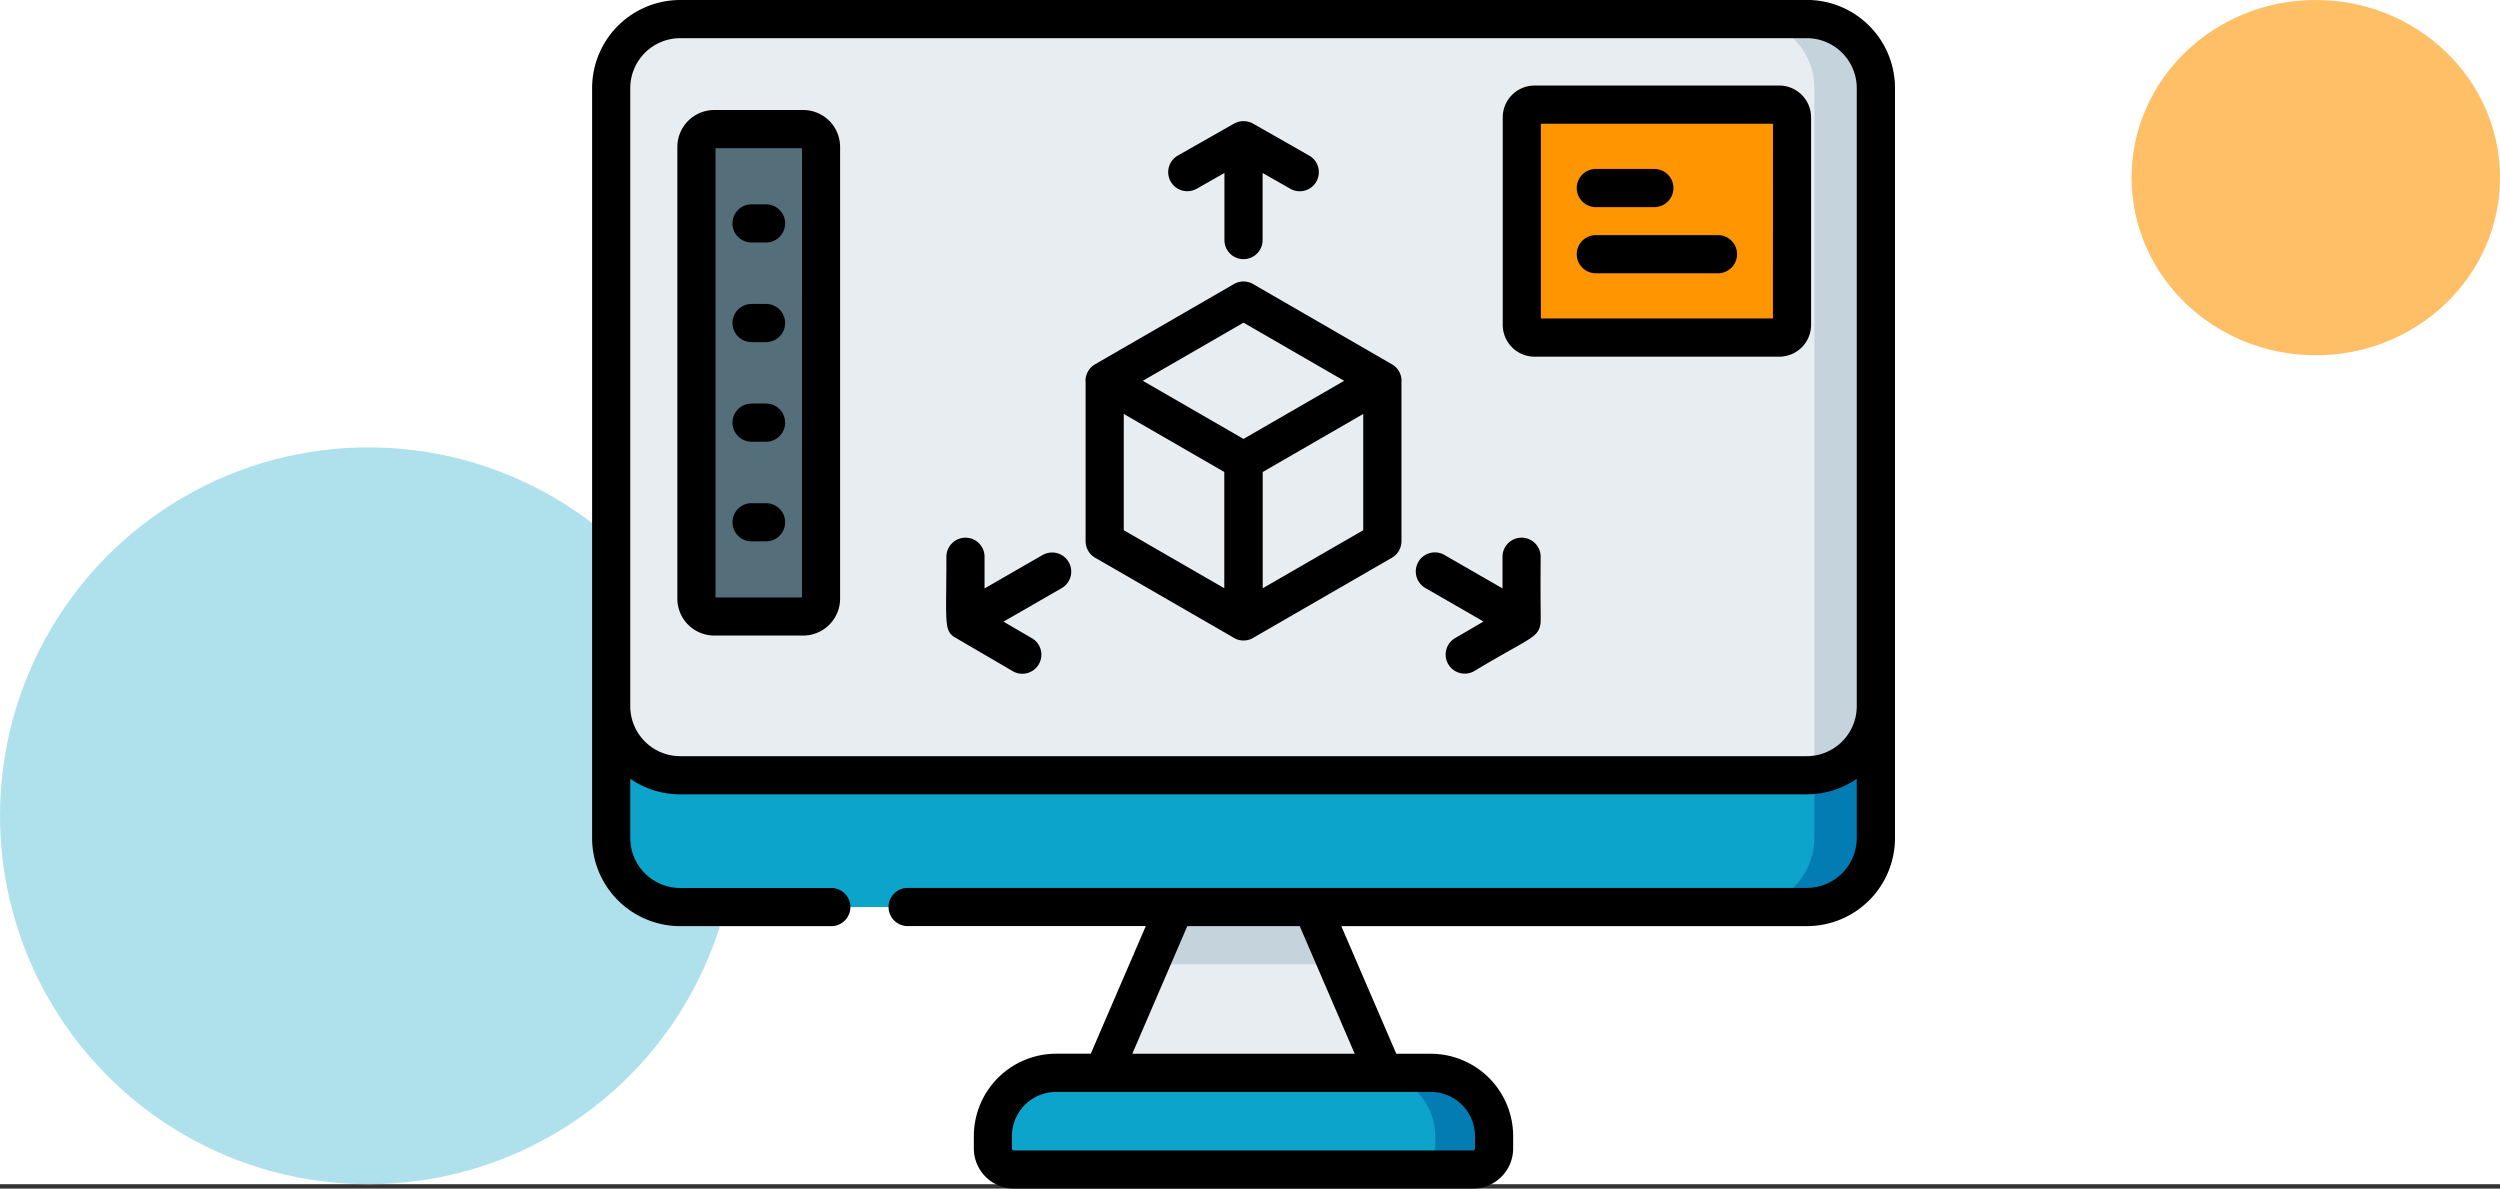 <svg xmlns="http://www.w3.org/2000/svg" width="190" height="90.333" viewBox="0 0 190 90.333">
  <rect x="0" y="0" width="190" height="90.333" fill="#333333" stroke="none"/>
  <g id="Grupo_108328" data-name="Grupo 108328" transform="translate(-180 -1729)">
    <rect id="Rectángulo_34350" data-name="Rectángulo 34350" width="190" height="90" transform="translate(180 1729)" fill="#fff"/>
    <circle id="Elipse_4967" data-name="Elipse 4967" cx="28" cy="28" r="28" transform="translate(180 1763)" fill="#afe1ed" style="mix-blend-mode: multiply;isolation: isolate"/>
    <ellipse id="Elipse_4968" data-name="Elipse 4968" cx="14" cy="13.5" rx="14" ry="13.5" transform="translate(342 1729)" fill="#ff9500" opacity="0.6" style="mix-blend-mode: multiply;isolation: isolate"/>
    <g id="modelado-3d" transform="translate(225 1706.554)">
      <path id="Trazado_114430" data-name="Trazado 114430" d="M200.893,391.492l5.43-12.6h10.453l5.43,12.6Z" transform="translate(-162.043 -287.51)" fill="#e8edf2"/>
      <path id="Trazado_114431" data-name="Trazado 114431" d="M233.482,383.239l-1.875-4.351H221.154l-1.875,4.351Z" transform="translate(-176.873 -287.51)" fill="#c5d3dd"/>
      <path id="Trazado_114432" data-name="Trazado 114432" d="M98.369,29.946H12.745A5.245,5.245,0,0,0,7.5,35.191V92.182a5.245,5.245,0,0,0,5.245,5.245H98.369a5.245,5.245,0,0,0,5.245-5.245V35.191a5.245,5.245,0,0,0-5.245-5.245Z" transform="translate(-6.05 -6.05)" fill="#0ca4ca"/>
      <path id="Trazado_114433" data-name="Trazado 114433" d="M457.884,29.946H453.21a5.245,5.245,0,0,1,5.245,5.245V92.182a5.245,5.245,0,0,1-5.245,5.245h4.674a5.245,5.245,0,0,0,5.245-5.245V35.191a5.245,5.245,0,0,0-5.245-5.245Z" transform="translate(-365.564 -6.05)" fill="#027cb3"/>
      <path id="Trazado_114434" data-name="Trazado 114434" d="M98.369,29.946H12.745A5.245,5.245,0,0,0,7.5,35.191v46.98a5.245,5.245,0,0,0,5.245,5.245H98.369a5.245,5.245,0,0,0,5.245-5.245V35.191A5.245,5.245,0,0,0,98.369,29.946Z" transform="translate(-6.05 -6.05)" fill="#e8edf2"/>
      <path id="Trazado_114435" data-name="Trazado 114435" d="M462.9,33.631a5.249,5.249,0,0,0-5.009-3.685h-4.673a5.245,5.245,0,0,1,5.243,5.245V87.384a5.245,5.245,0,0,0,4.674-5.213V35.191A5.252,5.252,0,0,0,462.9,33.631Z" transform="translate(-365.571 -6.05)" fill="#c5d3dd"/>
      <path id="Trazado_114436" data-name="Trazado 114436" d="M190.8,444.063H162.326a4.809,4.809,0,0,0-4.809,4.809v.941a1.6,1.6,0,0,0,1.6,1.6h34.9a1.6,1.6,0,0,0,1.6-1.6v-.941A4.809,4.809,0,0,0,190.8,444.063Z" transform="translate(-127.055 -340.081)" fill="#0ca4ca"/>
      <path id="Trazado_114437" data-name="Trazado 114437" d="M310.931,444.063h-4.48a4.809,4.809,0,0,1,4.809,4.809v.941a1.6,1.6,0,0,1-1.6,1.6h4.48a1.6,1.6,0,0,0,1.6-1.6v-.941A4.809,4.809,0,0,0,310.931,444.063Z" transform="translate(-247.187 -340.081)" fill="#027cb3"/>
      <path id="Trazado_114438" data-name="Trazado 114438" d="M49.122,110.226H42.354A1.354,1.354,0,0,1,41,108.872V74.532a1.354,1.354,0,0,1,1.354-1.354h6.769a1.354,1.354,0,0,1,1.354,1.354v34.341A1.354,1.354,0,0,1,49.122,110.226Z" transform="translate(-33.071 -40.921)" fill="#546e7a"/>
      <path id="Trazado_114439" data-name="Trazado 114439" d="M384.929,63.566h-18.6a.967.967,0,0,0-.967.967V80.3a.967.967,0,0,0,.967.967h18.6a.967.967,0,0,0,.967-.967V64.533A.967.967,0,0,0,384.929,63.566Z" transform="translate(-294.704 -33.168)" fill="#ff9500"/>
      <g id="Grupo_108327" data-name="Grupo 108327" transform="translate(0 22.446)">
        <path id="Trazado_114440" data-name="Trazado 114440" d="M92.32,22.446H6.7a6.7,6.7,0,0,0-6.7,6.7V86.133a6.7,6.7,0,0,0,6.7,6.7H18.179a1.45,1.45,0,1,0,0-2.9H6.7A3.8,3.8,0,0,1,2.9,86.133v-4.5A6.656,6.656,0,0,0,6.7,82.816H92.32a6.656,6.656,0,0,0,3.794-1.183v4.5a3.8,3.8,0,0,1-3.794,3.794H23.98a1.45,1.45,0,1,0,0,2.9h18.1l-4.181,9.7H35.271a6.266,6.266,0,0,0-6.259,6.259v.941a3.051,3.051,0,0,0,3.048,3.048h34.9A3.051,3.051,0,0,0,70,109.732v-.941a6.266,6.266,0,0,0-6.259-6.259H61.119l-4.181-9.7H92.32a6.7,6.7,0,0,0,6.7-6.7V29.141a6.7,6.7,0,0,0-6.7-6.7ZM67.1,108.791v.941a.147.147,0,0,1-.147.147h-34.9a.147.147,0,0,1-.147-.147v-.941a3.362,3.362,0,0,1,3.358-3.358H63.744a3.362,3.362,0,0,1,3.358,3.358Zm-9.142-6.259H41.054l4.181-9.7H53.78ZM92.32,79.915H6.7A3.8,3.8,0,0,1,2.9,76.121V29.141A3.8,3.8,0,0,1,6.7,25.347H92.32a3.8,3.8,0,0,1,3.794,3.794v46.98A3.8,3.8,0,0,1,92.32,79.915Z" transform="translate(0 -22.446)"/>
        <path id="Trazado_114441" data-name="Trazado 114441" d="M228.566,75.187l2.107-1.2v5.1a1.45,1.45,0,1,0,2.9,0v-5.1l2.107,1.2a1.45,1.45,0,1,0,1.434-2.522C232.431,70,232.8,70.2,232.653,70.147a1.453,1.453,0,0,0-1.238.085l-.008,0-4.274,2.43a1.45,1.45,0,1,0,1.434,2.521Z" transform="translate(-182.616 -60.841)"/>
        <path id="Trazado_114442" data-name="Trazado 114442" d="M146.45,235.059l-4.415,2.543v-2.407a1.45,1.45,0,1,0-2.9,0c0,5.161-.221,5.647.737,6.18l4.24,2.476a1.45,1.45,0,1,0,1.463-2.5l-2.1-1.225,4.422-2.547a1.45,1.45,0,0,0-1.448-2.514Z" transform="translate(-112.209 -192.881)"/>
        <path id="Trazado_114443" data-name="Trazado 114443" d="M331.741,233.745a1.45,1.45,0,0,0-1.45,1.45V237.6l-4.415-2.543a1.45,1.45,0,0,0-1.448,2.514l4.422,2.547-2.1,1.225a1.45,1.45,0,1,0,1.463,2.5c3.942-2.368,4.7-2.459,4.931-3.381.1-.374.015-.352.046-5.274A1.45,1.45,0,0,0,331.741,233.745Z" transform="translate(-261.101 -192.882)"/>
        <path id="Trazado_114444" data-name="Trazado 114444" d="M217.2,139.38l-10.556-6.1a1.45,1.45,0,0,0-1.451,0l-10.556,6.1a1.451,1.451,0,0,0-.725,1.256c0,.036,0,.072.007.108v12.081a1.45,1.45,0,0,0,.725,1.256l10.445,6.03c.032.022.063.045.1.065a1.449,1.449,0,0,0,.725.194h.015a1.449,1.449,0,0,0,.725-.194c.034-.02.065-.043.1-.065l10.445-6.03a1.45,1.45,0,0,0,.725-1.256V140.744c0-.036.007-.072.007-.108A1.45,1.45,0,0,0,217.2,139.38Zm-11.281-3.164,7.652,4.418-7.652,4.417-7.652-4.417Zm-9.1,6.937,7.64,4.412V156.4l-7.64-4.411ZM207.379,156.4v-8.835l7.64-4.412v8.836Z" transform="translate(-156.413 -111.693)"/>
        <path id="Trazado_114445" data-name="Trazado 114445" d="M43.073,65.678H36.3a2.807,2.807,0,0,0-2.8,2.8v34.341a2.807,2.807,0,0,0,2.8,2.8h6.769a2.807,2.807,0,0,0,2.8-2.8V68.482A2.807,2.807,0,0,0,43.073,65.678Zm-.1,37.048H36.4V68.579h6.575Z" transform="translate(-27.021 -57.317)"/>
        <path id="Trazado_114446" data-name="Trazado 114446" d="M56.617,105.641h1.1a1.45,1.45,0,1,0,0-2.9h-1.1a1.45,1.45,0,1,0,0,2.9Z" transform="translate(-44.498 -87.212)"/>
        <path id="Trazado_114447" data-name="Trazado 114447" d="M56.617,144.791h1.1a1.45,1.45,0,0,0,0-2.9h-1.1a1.45,1.45,0,1,0,0,2.9Z" transform="translate(-44.498 -118.791)"/>
        <path id="Trazado_114448" data-name="Trazado 114448" d="M56.617,183.941h1.1a1.45,1.45,0,0,0,0-2.9h-1.1a1.45,1.45,0,1,0,0,2.9Z" transform="translate(-44.498 -150.37)"/>
        <path id="Trazado_114449" data-name="Trazado 114449" d="M56.617,223.091h1.1a1.45,1.45,0,1,0,0-2.9h-1.1a1.45,1.45,0,1,0,0,2.9Z" transform="translate(-44.498 -181.949)"/>
        <path id="Trazado_114450" data-name="Trazado 114450" d="M378.879,56.066h-18.6a2.42,2.42,0,0,0-2.417,2.417V74.254a2.42,2.42,0,0,0,2.417,2.417h18.6a2.42,2.42,0,0,0,2.417-2.417V58.483A2.42,2.42,0,0,0,378.879,56.066Zm-.483,17.7H360.761v-14.8H378.4Z" transform="translate(-288.654 -49.564)"/>
        <path id="Trazado_114451" data-name="Trazado 114451" d="M388.405,91.742h4.448a1.45,1.45,0,0,0,0-2.9h-4.448a1.45,1.45,0,1,0,0,2.9Z" transform="translate(-312.122 -76.001)"/>
        <path id="Trazado_114452" data-name="Trazado 114452" d="M388.405,117.742h9.283a1.45,1.45,0,0,0,0-2.9h-9.283a1.45,1.45,0,1,0,0,2.9Z" transform="translate(-312.122 -96.973)"/>
      </g>
    </g>
  </g>
</svg>
